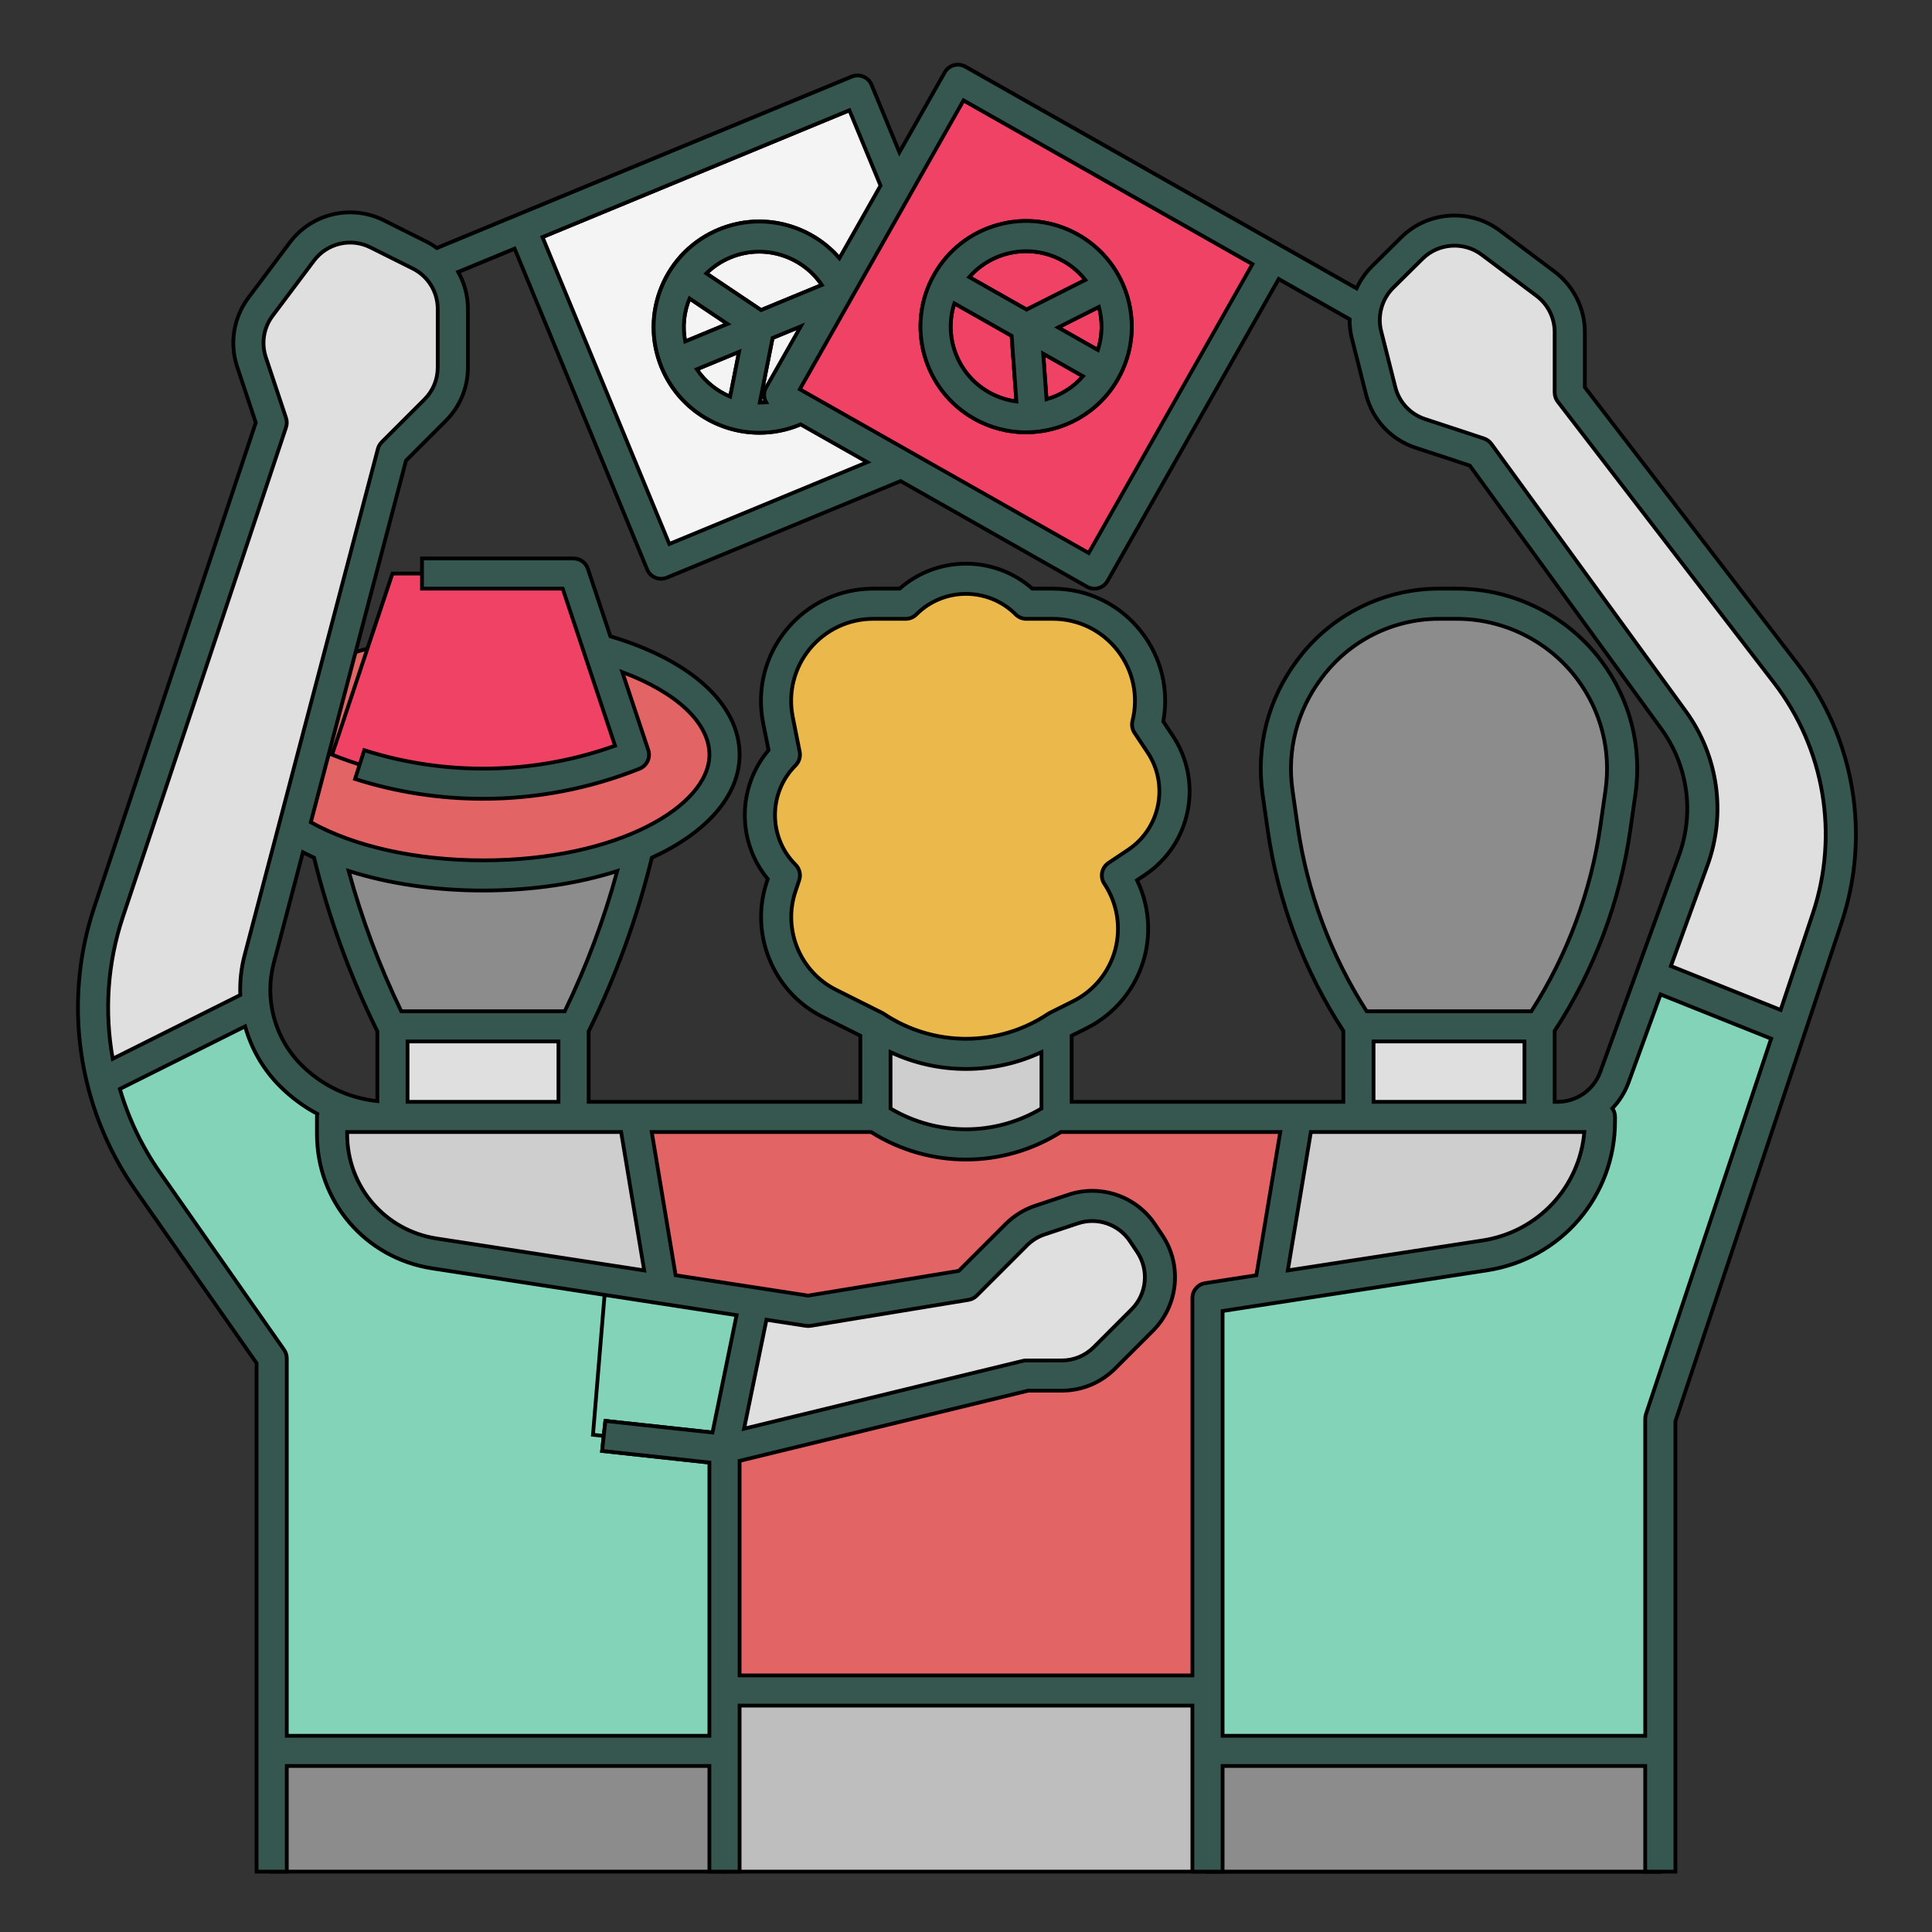 <svg width="64" height="64" viewBox="0 0 64 64" fill="none" xmlns="http://www.w3.org/2000/svg">
<rect x="0" y="0" width="64" height="64" fill="#333333" stroke="none"/>
<path d="M10.424 26C10.863 28.8 11.73 31.517 12.998 34.053H18.998C20.266 31.517 21.131 28.8 21.566 26H10.424Z" fill="#8C8C8C" stroke="black" stroke-width="0.125"/>
<path d="M16 29C20.418 29 24 27.209 24 25C24 22.791 20.418 21 16 21C11.582 21 8 22.791 8 25C8 27.209 11.582 29 16 29Z" fill="#E36464" stroke="black" stroke-width="0.125"/>
<path d="M21 25L19 19H13L11 25C14.21 26.284 17.79 26.284 21 25Z" fill="#F04265" stroke="black" stroke-width="0.125"/>
<path d="M40 56H24V62H40V56Z" fill="#BEBEBE" stroke="black" stroke-width="0.125"/>
<path d="M17.314 7.582L21.896 18.673L32.987 14.091L28.404 3L17.314 7.582Z" fill="#F4F4F4" stroke="black" stroke-width="0.125"/>
<path d="M13.055 9.885L12.541 9.015L28.218 2.538L28.599 3.462L13.055 9.885Z" fill="#BEBEBE" stroke="black" stroke-width="0.125"/>
<path d="M28.385 9.5C28.028 8.636 27.356 7.963 26.492 7.604C25.629 7.245 24.678 7.245 23.814 7.602C22.95 7.959 22.276 8.631 21.918 9.494C21.559 10.358 21.559 11.309 21.916 12.173C22.473 13.521 23.78 14.336 25.155 14.336C25.599 14.336 26.051 14.251 26.487 14.071C28.27 13.334 29.122 11.284 28.385 9.5ZM24.196 8.526C24.504 8.399 24.827 8.335 25.15 8.335C25.475 8.335 25.8 8.399 26.109 8.528C26.569 8.719 26.953 9.035 27.225 9.44L25.211 10.272L23.396 9.055C23.623 8.831 23.893 8.651 24.196 8.526ZM22.695 11.312C22.602 10.836 22.65 10.343 22.839 9.885L24.1 10.731L22.695 11.312ZM23.078 12.236L24.482 11.655L24.187 13.142C23.745 12.957 23.356 12.647 23.078 12.236ZM26.105 13.147C25.798 13.274 25.481 13.333 25.168 13.335L25.593 11.196L27.606 10.365C27.825 11.506 27.22 12.686 26.105 13.147Z" fill="#75BBAD" stroke="black" stroke-width="0.125"/>
<path d="M31.73 2.643L25.813 13.083L36.253 19L42.17 8.56L31.73 2.643Z" fill="#F04265" stroke="black" stroke-width="0.125"/>
<path d="M35.718 7.777C34.904 7.316 33.96 7.199 33.059 7.448C32.158 7.697 31.408 8.282 30.947 9.096C29.995 10.775 30.587 12.915 32.266 13.867C32.81 14.175 33.402 14.321 33.986 14.321C35.206 14.321 36.393 13.683 37.037 12.547C37.988 10.868 37.397 8.728 35.718 7.777ZM36.37 11.595L35.051 10.847L36.403 10.166C36.528 10.627 36.523 11.123 36.37 11.595ZM33.996 8.322C34.413 8.322 34.836 8.427 35.224 8.647C35.514 8.811 35.758 9.026 35.953 9.273L34.006 10.255L32.107 9.179C32.589 8.626 33.284 8.322 33.996 8.322ZM31.614 10.049L33.512 11.125L33.67 13.299C33.358 13.259 33.049 13.161 32.759 12.996C31.709 12.401 31.254 11.155 31.614 10.049ZM34.667 13.227L34.558 11.717L35.876 12.464C35.551 12.838 35.127 13.098 34.667 13.227Z" fill="#F4F4F4" stroke="black" stroke-width="0.125"/>
<path d="M31.977 2.208L31.484 3.078L46.596 11.643L47.089 10.774L31.977 2.208Z" fill="#BEBEBE" stroke="black" stroke-width="0.125"/>
<path d="M24 58H9V62H24V58Z" fill="#8C8C8C" stroke="black" stroke-width="0.125"/>
<path d="M59.163 22.312L52 13V11C52 10.37 51.704 9.778 51.2 9.4L49.38 8.035C48.587 7.44 47.478 7.516 46.773 8.214L45.8 9.177C45.296 9.675 45.094 10.403 45.267 11.089L45.738 12.948C45.906 13.615 46.405 14.148 47.058 14.36C47.92 14.64 49 15 49 15L55.436 23.849C56.414 25.194 56.659 26.937 56.091 28.499L53.479 35.684C53.191 36.474 52.44 37 51.599 37H51V34C52.317 32.025 53.174 29.78 53.51 27.431L53.68 26.243C53.885 24.807 53.511 23.348 52.641 22.188C51.608 20.81 49.986 20 48.264 20C48.064 20 47.861 20 47.661 20C45.986 20 44.409 20.788 43.404 22.128L43.367 22.177C42.489 23.348 42.115 24.807 42.32 26.243L42.49 27.431C42.826 29.78 43.683 32.025 45 34V37H40V62H55V47L60.529 30.414C61.449 27.654 60.937 24.618 59.163 22.312Z" fill="#DFDFDF" stroke="black" stroke-width="0.125"/>
<path d="M59.294 34.118L54.714 32.286L53.479 35.684C53.191 36.474 52.44 37 51.599 37H40V58H55V47L59.294 34.118Z" fill="#82D3B8" stroke="black" stroke-width="0.125"/>
<path d="M43.404 22.128L43.367 22.177C42.489 23.348 42.115 24.807 42.321 26.243L42.49 27.431C42.826 29.78 43.684 32.025 45 34L51 34C52.317 32.025 53.174 29.78 53.51 27.431L53.68 26.243C53.885 24.807 53.511 23.348 52.641 22.188C51.608 20.81 49.986 20 48.264 20C48.064 20 47.861 20 47.661 20C45.986 20 44.409 20.788 43.404 22.128Z" fill="#8C8C8C" stroke="black" stroke-width="0.125"/>
<path d="M55 58H40V62H55V58Z" fill="#8C8C8C" stroke="black" stroke-width="0.125"/>
<path d="M19 37V34.046H13V37H12.945C11.7 37 10.505 36.505 9.625 35.625C8.619 34.619 8.223 33.154 8.585 31.778L13 15L14.414 13.586C14.789 13.211 15 12.702 15 12.172V10.236C15 9.479 14.572 8.786 13.895 8.447L12.493 7.746C11.629 7.314 10.579 7.562 9.999 8.335L8.629 10.162C8.235 10.687 8.124 11.371 8.331 11.994L9 14L3.591 30.226C2.59 33.229 3.071 36.529 4.886 39.123L9 45V58H24V37H19Z" fill="#DFDFDF" stroke="black" stroke-width="0.125"/>
<path d="M9.625 35.625C8.978 34.978 8.585 34.141 8.482 33.26L8.48 33.26L3.377 35.811C3.67 36.983 4.175 38.107 4.886 39.123L9 45V58H24V37H12.945C11.7 37 10.505 36.505 9.625 35.625Z" fill="#82D3B8" stroke="black" stroke-width="0.125"/>
<path d="M35 37V33.465H29V37H11V37.568C11 39.543 12.44 41.222 14.392 41.522L24 42.999V56H40V43L49.184 41.587C51.38 41.249 53 39.36 53 37.139V37H35Z" fill="#CECECE" stroke="black" stroke-width="0.125"/>
<path d="M42.053 42.684L43 37H35C33.183 38.211 30.817 38.211 29 37H21L21.947 42.684L24 42.999V56H40V43L42.053 42.684Z" fill="#E36464" stroke="black" stroke-width="0.125"/>
<path d="M38.09 41.203L37.847 40.838C37.347 40.088 36.406 39.765 35.551 40.05L34.448 40.418C34.153 40.516 33.886 40.681 33.666 40.901L32 42.567L26.773 43.425L20.435 42.452L20 47.567L24 48L34 45.567H35.172C35.702 45.567 36.211 45.356 36.586 44.981L37.841 43.727C38.515 43.052 38.619 41.996 38.09 41.203Z" fill="#DFDFDF" stroke="black" stroke-width="0.125"/>
<path d="M20.069 42.395L19.643 47.529L24 48L24.995 43.152L20.069 42.395Z" fill="#82D3B8" stroke="black" stroke-width="0.125"/>
<path d="M38.431 24.647L38 24C38.508 21.968 36.971 20 34.877 20H34C32.895 18.895 31.105 18.895 30 20L28.927 20C26.895 20 25.372 21.858 25.77 23.851L26 25C24.895 26.105 24.895 27.895 26 29L25.873 29.381C25.372 30.884 26.052 32.526 27.469 33.234L29 34C30.817 35.211 33.183 35.211 35 34L35.775 33.612C37.487 32.756 38.062 30.593 37 29L37.647 28.569C38.946 27.702 39.298 25.946 38.431 24.647Z" fill="#EAB84B" stroke="black" stroke-width="0.125"/>
<path d="M20.054 47.07L19.946 48.064L23.946 48.497L24.054 47.503L20.054 47.07Z" fill="#F4C762" stroke="black" stroke-width="0.125"/>
<path d="M59.559 22.007L52.5 12.83V11C52.5 10.217 52.126 9.47 51.5 9L49.68 7.635C48.697 6.898 47.296 6.993 46.422 7.858L45.448 8.822C45.232 9.036 45.062 9.285 44.938 9.554L31.977 2.208C31.737 2.072 31.432 2.156 31.296 2.397L29.794 5.045L28.871 2.809C28.82 2.687 28.723 2.589 28.6 2.538C28.478 2.487 28.34 2.487 28.218 2.538L14.473 8.217C14.362 8.136 14.244 8.063 14.118 8L12.717 7.299C11.635 6.759 10.324 7.068 9.599 8.035L8.229 9.862C7.737 10.518 7.598 11.374 7.857 12.152L8.473 14L3.117 30.068C2.071 33.207 2.579 36.699 4.476 39.41L8.5 45.158V62H9.5V58.5H23.5V62H24.5V56.5H39.5V62H40.5V58.5H54.5V62H55.5V47.081L61.003 30.572C61.977 27.65 61.437 24.448 59.559 22.007ZM53.009 35.513C52.794 36.103 52.228 36.5 51.599 36.5H51.5V34.15C52.803 32.155 53.668 29.86 54.005 27.501L54.175 26.313C54.4 24.735 53.998 23.163 53.041 21.888C51.919 20.392 50.134 19.5 48.264 19.5H47.661C45.838 19.5 44.098 20.37 43.004 21.828L42.967 21.877C42.005 23.16 41.6 24.735 41.825 26.313L41.995 27.501C42.332 29.86 43.197 32.155 44.5 34.15V36.5H35.5V34.309L35.999 34.06C36.943 33.587 37.64 32.731 37.911 31.711C38.139 30.853 38.048 29.947 37.665 29.158L37.924 28.985C38.664 28.492 39.167 27.74 39.342 26.868C39.516 25.997 39.34 25.109 38.847 24.369L38.534 23.899C38.73 22.85 38.471 21.779 37.808 20.93C37.099 20.021 36.03 19.5 34.877 19.5H34.197C32.945 18.397 31.055 18.397 29.802 19.5H28.927C27.808 19.5 26.76 19.996 26.051 20.861C25.341 21.726 25.061 22.852 25.28 23.949L25.46 24.849C24.42 26.075 24.411 27.883 25.433 29.119L25.399 29.223C24.823 30.951 25.617 32.867 27.245 33.682L28.5 34.309V36.5H19.5V34.163C20.406 32.331 21.108 30.398 21.593 28.413C23.383 27.594 24.5 26.379 24.5 25C24.5 23.336 22.902 21.875 20.22 21.079L19.474 18.842C19.406 18.638 19.215 18.5 19 18.5H13.979V19.5H18.64L20.374 24.703C17.705 25.659 14.773 25.714 12.066 24.851L11.762 25.804C13.139 26.243 14.569 26.461 15.997 26.461C17.764 26.461 19.528 26.127 21.186 25.464C21.431 25.366 21.558 25.093 21.474 24.842L20.615 22.264C22.413 22.934 23.5 23.948 23.5 25C23.5 26.69 20.486 28.5 16 28.5C13.792 28.5 11.74 28.043 10.296 27.238L13.449 15.258L14.768 13.939C15.24 13.467 15.5 12.839 15.5 12.172V10.236C15.5 9.795 15.385 9.374 15.178 9.008L17.047 8.236L21.438 18.864C21.489 18.987 21.586 19.084 21.709 19.135C21.77 19.16 21.835 19.173 21.901 19.173C21.965 19.173 22.03 19.16 22.091 19.135L29.834 15.936L36.007 19.435C36.084 19.479 36.169 19.5 36.253 19.5C36.427 19.5 36.596 19.409 36.688 19.247L42.359 9.242L44.708 10.573C44.705 10.786 44.729 11.001 44.783 11.212L45.253 13.071C45.465 13.909 46.082 14.569 46.904 14.836C47.569 15.052 48.363 15.315 48.69 15.424L55.032 24.144C55.913 25.355 56.133 26.92 55.621 28.328L53.009 35.513ZM52.484 37.5C52.324 39.326 50.953 40.809 49.108 41.093L42.66 42.085L43.424 37.5H52.484ZM50.728 33.5H45.272C44.086 31.651 43.296 29.534 42.985 27.36L42.815 26.172C42.628 24.858 42.966 23.546 43.767 22.477L43.804 22.428C44.71 21.221 46.151 20.5 47.661 20.5H48.264C49.821 20.5 51.307 21.243 52.241 22.488C53.037 23.55 53.372 24.858 53.185 26.172L53.015 27.36C52.704 29.534 51.914 31.651 50.728 33.5ZM45.5 34.5H50.5V36.5H45.5V34.5ZM34.5 36.721C32.955 37.638 31.045 37.638 29.5 36.721V34.854C30.293 35.226 31.146 35.411 32 35.411C32.854 35.411 33.707 35.226 34.5 34.854V36.721ZM34.776 33.553C34.758 33.562 34.74 33.573 34.723 33.584L34.723 33.584C33.069 34.687 30.931 34.687 29.277 33.584L29.277 33.584C29.26 33.573 29.242 33.562 29.224 33.553L27.693 32.787C26.506 32.194 25.928 30.798 26.347 29.539L26.474 29.158C26.534 28.979 26.488 28.78 26.354 28.646C25.446 27.739 25.446 26.261 26.354 25.354C26.472 25.235 26.523 25.066 26.49 24.902L26.261 23.753C26.1 22.951 26.305 22.128 26.824 21.495C27.343 20.863 28.109 20.5 28.927 20.5H30C30.133 20.5 30.26 20.447 30.354 20.354C31.261 19.446 32.739 19.446 33.647 20.354C33.74 20.447 33.867 20.5 34 20.5H34.877C35.72 20.5 36.501 20.881 37.02 21.546C37.539 22.21 37.719 23.061 37.515 23.879C37.481 24.015 37.506 24.16 37.584 24.277L38.015 24.924C38.727 25.992 38.438 27.441 37.369 28.153L36.723 28.584C36.493 28.737 36.431 29.048 36.584 29.277C37.011 29.917 37.142 30.711 36.945 31.454C36.747 32.198 36.239 32.821 35.551 33.165L34.776 33.553ZM10.035 28.232C10.155 28.293 10.277 28.353 10.403 28.411C10.89 30.396 11.593 32.33 12.5 34.163V36.476C11.547 36.376 10.665 35.958 9.978 35.271C9.101 34.394 8.753 33.105 9.068 31.905L10.035 28.232ZM13.5 36.5V34.5H18.5V36.5H13.5ZM18.708 33.5H13.292C12.571 32.008 11.986 30.45 11.549 28.851C12.867 29.271 14.4 29.5 16 29.5C17.642 29.5 19.161 29.265 20.447 28.855C20.012 30.452 19.429 32.009 18.708 33.5ZM11.5 37.5H20.576L21.34 42.084L14.468 41.028C12.748 40.763 11.5 39.308 11.5 37.568V37.5ZM31.919 3.325L41.489 8.749L36.065 18.319L26.495 12.895L31.919 3.325ZM25.211 10.272L23.398 9.056C23.626 8.832 23.896 8.652 24.2 8.526C25.307 8.069 26.573 8.472 27.225 9.44L25.211 10.272ZM22.842 9.887L24.1 10.731L22.699 11.31C22.607 10.835 22.654 10.344 22.842 9.887ZM24.482 11.655L24.187 13.14C23.747 12.955 23.358 12.645 23.081 12.234L24.482 11.655ZM25.593 11.196L26.527 10.811L25.378 12.836C25.313 12.952 25.296 13.088 25.331 13.216C25.342 13.255 25.359 13.292 25.379 13.327C25.308 13.333 25.238 13.335 25.168 13.335L25.593 11.196ZM29.169 6.149L27.806 8.553C26.843 7.437 25.236 7.016 23.818 7.602C22.954 7.959 22.281 8.631 21.922 9.494C21.564 10.358 21.563 11.309 21.92 12.173C22.477 13.521 23.784 14.336 25.159 14.336C25.604 14.336 26.055 14.251 26.491 14.071C26.501 14.067 26.511 14.062 26.52 14.058L28.73 15.31L22.172 18.02L17.971 7.854L25.329 4.813L28.137 3.653L29.169 6.149ZM4.066 30.384L9.474 14.158C9.509 14.056 9.509 13.944 9.474 13.842L8.806 11.836C8.65 11.369 8.733 10.855 9.029 10.462L10.399 8.635C10.834 8.055 11.621 7.869 12.269 8.194L13.671 8.894C14.182 9.15 14.5 9.664 14.5 10.236V12.172C14.5 12.572 14.344 12.949 14.061 13.232L12.646 14.646C12.584 14.709 12.539 14.787 12.517 14.873L8.101 31.651C7.987 32.083 7.943 32.525 7.96 32.961L3.734 35.074C3.455 33.524 3.558 31.908 4.066 30.384ZM9.5 57.5V45C9.5 44.897 9.468 44.797 9.41 44.713L5.296 38.836C4.701 37.986 4.257 37.051 3.97 36.074L8.12 33.999C8.325 34.736 8.715 35.422 9.271 35.978C9.642 36.349 10.06 36.657 10.511 36.897C10.504 36.93 10.5 36.965 10.5 37V37.568C10.5 39.805 12.105 41.676 14.316 42.016L24.4 43.567L23.602 47.454L20.054 47.07L19.946 48.064L23.5 48.449V57.5H9.5ZM26.697 43.92C26.749 43.928 26.802 43.928 26.854 43.919L32.081 43.06C32.184 43.044 32.28 42.995 32.354 42.921L34.02 41.255C34.184 41.091 34.386 40.965 34.606 40.892L35.709 40.525C36.349 40.311 37.057 40.554 37.431 41.115L37.675 41.48C38.07 42.073 37.991 42.869 37.487 43.373L36.232 44.628C35.949 44.911 35.572 45.067 35.172 45.067H34C33.96 45.067 33.92 45.072 33.882 45.081L24.648 47.328L25.39 43.719L26.697 43.92ZM24.5 55.5V48.393L34.06 46.067H35.172C35.839 46.067 36.467 45.807 36.939 45.335L38.194 44.08C39.034 43.24 39.165 41.914 38.507 40.925L38.263 40.561C37.64 39.625 36.459 39.22 35.393 39.576L34.29 39.943C33.924 40.066 33.586 40.274 33.313 40.547L31.76 42.1L26.77 42.919L22.381 42.244L21.59 37.5H28.854C29.818 38.107 30.909 38.411 32 38.411C33.091 38.411 34.182 38.107 35.146 37.5H42.41L41.619 42.245L39.924 42.506C39.68 42.543 39.5 42.753 39.5 43V55.5H24.5ZM54.526 46.842C54.509 46.893 54.5 46.946 54.5 47V57.5H40.5V43.429L49.26 42.081C51.717 41.703 53.5 39.625 53.5 37.139V37C53.5 36.895 53.467 36.798 53.412 36.717C53.644 36.474 53.829 36.182 53.949 35.854L55.008 32.942L58.671 34.407L54.526 46.842ZM60.054 30.256L58.987 33.456L55.35 32.001L56.561 28.67C57.187 26.949 56.918 25.037 55.84 23.555L49.404 14.706C49.343 14.622 49.257 14.559 49.158 14.526C49.158 14.526 48.076 14.165 47.213 13.884C46.72 13.724 46.35 13.329 46.222 12.826L45.752 10.967C45.623 10.454 45.776 9.905 46.151 9.533L47.125 8.569C47.65 8.05 48.49 7.993 49.08 8.435L50.9 9.8C51.276 10.082 51.5 10.53 51.5 11V13C51.5 13.11 51.536 13.217 51.604 13.305L58.767 22.617C60.442 24.794 60.923 27.65 60.054 30.256Z" fill="#365650" stroke="black" stroke-width="0.125"/>
<path d="M32.266 13.867C32.81 14.175 33.402 14.321 33.986 14.321C35.206 14.321 36.393 13.683 37.037 12.547C37.988 10.868 37.397 8.728 35.718 7.777C34.904 7.316 33.96 7.199 33.059 7.448C32.158 7.697 31.408 8.282 30.947 9.096C29.995 10.775 30.587 12.915 32.266 13.867ZM31.614 10.049L33.512 11.125L33.67 13.299C33.358 13.259 33.049 13.161 32.759 12.996C31.709 12.401 31.254 11.155 31.614 10.049ZM36.37 11.595L35.051 10.847L36.403 10.166C36.528 10.627 36.523 11.123 36.37 11.595ZM34.667 13.227L34.558 11.717L35.876 12.464C35.551 12.838 35.127 13.098 34.667 13.227ZM33.996 8.322C34.413 8.322 34.836 8.427 35.224 8.647C35.514 8.811 35.758 9.026 35.953 9.273L34.006 10.255L32.107 9.179C32.589 8.626 33.284 8.322 33.996 8.322Z" fill="#365650" stroke="black" stroke-width="0.125"/>
</svg>
